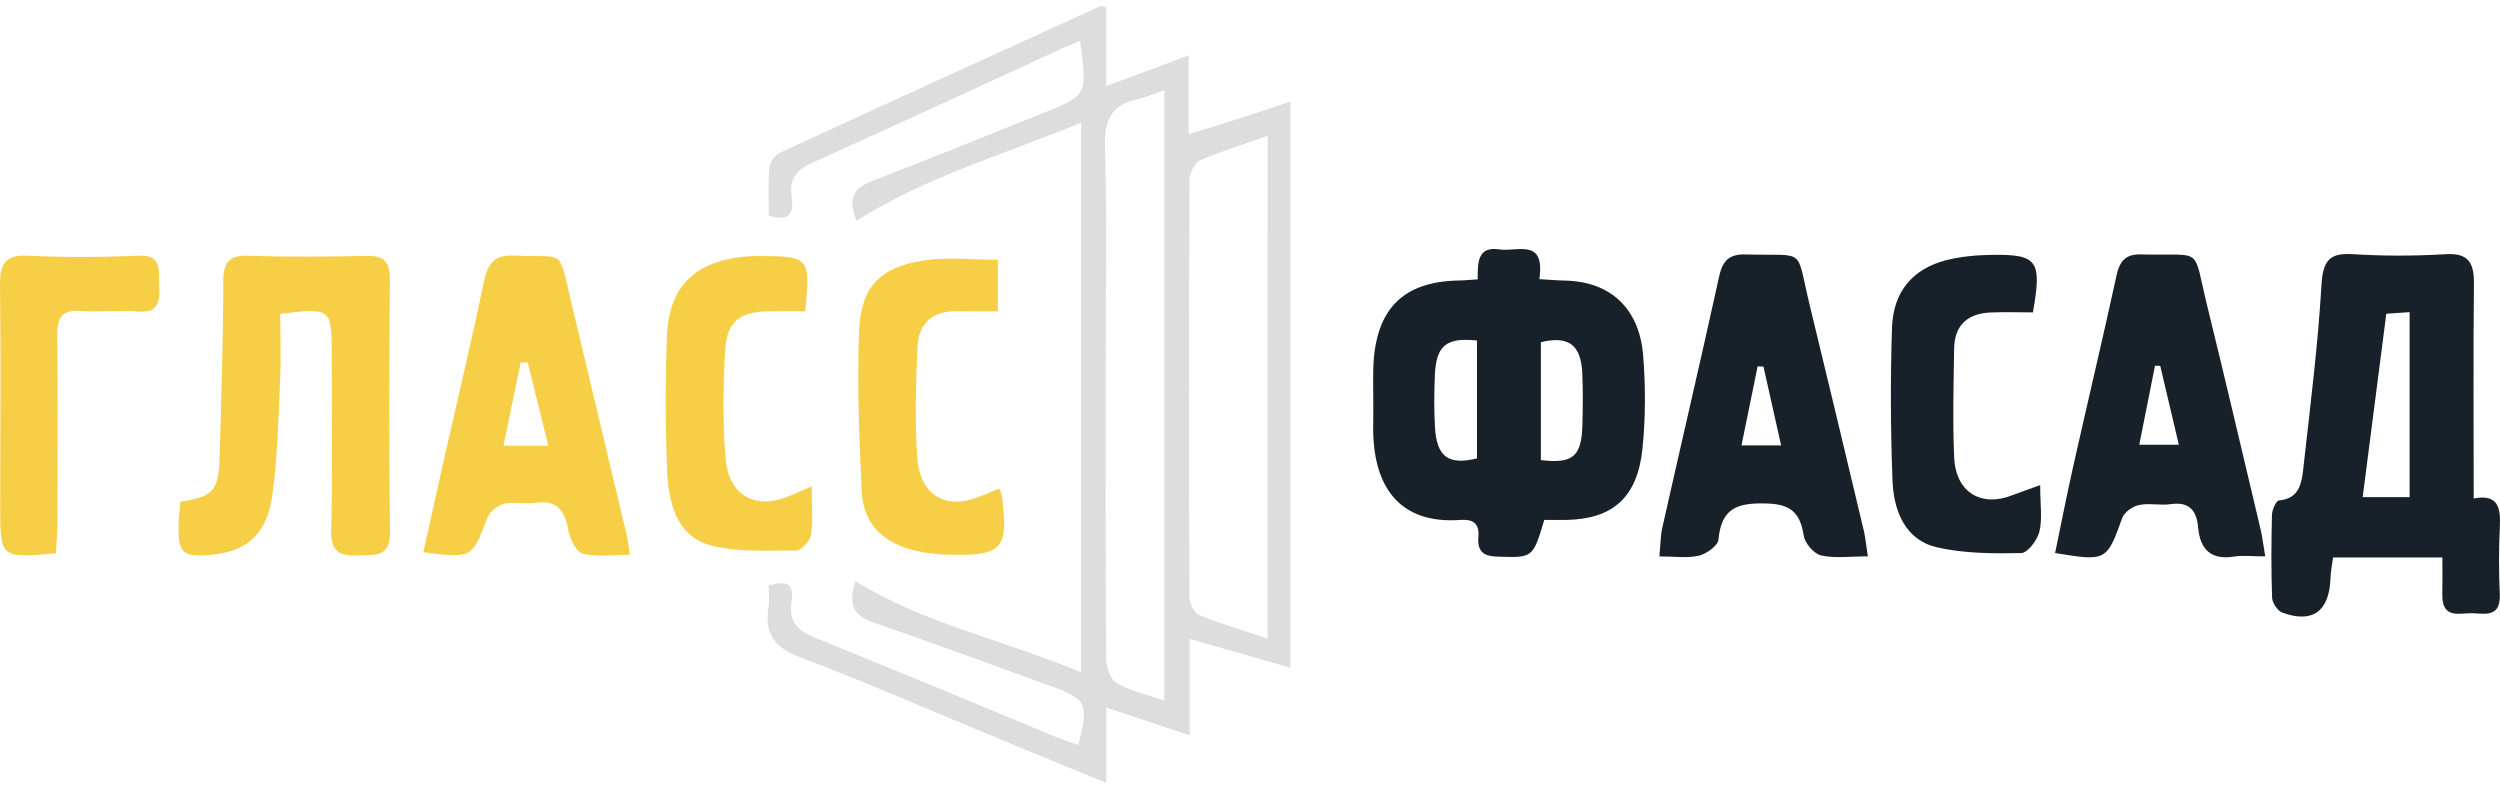 <svg width="187" height="59" viewBox="0 0 187 59" fill="none" xmlns="http://www.w3.org/2000/svg">
<path d="M82.75 0.54C82.75 2.445 82.75 4.308 82.75 6.439C84.863 5.651 86.789 4.933 88.916 4.137C88.916 6.14 88.916 7.921 88.916 10.029C90.329 9.594 91.524 9.241 92.713 8.86C93.934 8.472 95.145 8.061 96.524 7.603C96.524 21.768 96.524 35.755 96.524 49.948C94.055 49.238 91.616 48.539 88.993 47.786C88.993 50.212 88.993 52.455 88.993 55.009C86.844 54.291 84.914 53.642 82.754 52.921C82.754 54.846 82.754 56.557 82.754 58.563C79.948 57.411 77.398 56.371 74.856 55.319C69.853 53.251 64.89 51.073 59.835 49.156C57.972 48.45 57.158 47.464 57.488 45.415C57.568 44.918 57.499 44.398 57.499 43.804C58.654 43.432 59.435 43.521 59.212 44.972C58.962 46.595 59.725 47.204 61.035 47.732C67.025 50.134 72.978 52.641 78.946 55.106C79.504 55.335 80.08 55.525 80.652 55.734C81.463 52.649 81.283 52.284 78.627 51.33C74.237 49.75 69.864 48.116 65.451 46.61C64.046 46.129 63.331 45.465 63.988 43.474C69.226 46.696 75.135 47.879 80.865 50.293C80.865 36.516 80.865 23.041 80.865 9.183C75.135 11.542 69.31 13.211 64.065 16.51C63.294 14.604 64.057 13.995 65.33 13.502C69.574 11.868 73.785 10.149 78.011 8.457C81.334 7.126 81.334 7.126 80.788 3.047C80.084 3.357 79.431 3.633 78.781 3.932C72.791 6.679 66.816 9.454 60.804 12.155C59.641 12.675 59.006 13.32 59.215 14.725C59.395 15.916 59.069 16.657 57.506 16.114C57.506 14.985 57.444 13.77 57.543 12.567C57.576 12.163 57.943 11.604 58.291 11.445C66.288 7.754 74.302 4.106 82.314 0.454C82.361 0.427 82.431 0.47 82.75 0.54ZM94.822 10.164C92.97 10.816 91.33 11.309 89.764 11.992C89.371 12.163 88.982 12.939 88.979 13.436C88.935 23.849 88.935 34.261 88.971 44.674C88.971 45.132 89.32 45.853 89.668 45.997C91.301 46.657 92.992 47.157 94.818 47.767C94.822 35.185 94.822 22.855 94.822 10.164ZM87.086 52.404C87.086 37.009 87.086 21.982 87.086 6.753C86.283 7.025 85.67 7.293 85.028 7.436C83.183 7.848 82.593 8.915 82.651 10.976C82.816 16.533 82.706 22.098 82.706 27.66C82.706 34.839 82.688 42.019 82.739 49.195C82.743 49.843 83.036 50.806 83.484 51.066C84.526 51.671 85.743 51.935 87.086 52.404Z" fill="#DDDDDD"/>
<path d="M110.533 20.895C110.511 19.529 110.581 18.419 112.151 18.656C113.504 18.858 115.591 17.771 115.144 20.88C115.903 20.922 116.49 20.977 117.081 20.988C120.441 21.066 122.627 23.041 122.909 26.6C123.093 28.902 123.089 31.253 122.858 33.547C122.487 37.226 120.617 38.845 117.106 38.891C116.563 38.899 116.017 38.891 115.511 38.891C114.649 41.771 114.649 41.72 111.974 41.635C110.951 41.604 110.493 41.235 110.584 40.16C110.676 39.093 110.118 38.829 109.238 38.891C104.675 39.221 102.621 36.407 102.716 31.712C102.742 30.423 102.701 29.131 102.716 27.838C102.767 23.259 104.811 21.066 109.091 20.981C109.513 20.977 109.931 20.934 110.533 20.895ZM115.257 34.416C117.642 34.7 118.298 34.145 118.361 31.828C118.397 30.536 118.412 29.243 118.357 27.951C118.265 25.781 117.337 25.098 115.257 25.595C115.257 28.541 115.257 31.486 115.257 34.416ZM110.478 25.471C108.171 25.223 107.419 25.851 107.327 28.098C107.276 29.387 107.261 30.683 107.338 31.971C107.466 34.176 108.35 34.809 110.478 34.288C110.478 31.351 110.478 28.405 110.478 25.471Z" fill="#182129"/>
<path d="M185.033 37.288C186.878 36.931 187.058 37.995 186.988 39.411C186.907 41.088 186.911 42.772 186.984 44.445C187.058 46.133 185.983 45.923 185.022 45.873C184.031 45.819 182.641 46.397 182.685 44.422C182.704 43.533 182.689 42.644 182.689 41.697C179.842 41.697 177.238 41.697 174.513 41.697C174.443 42.252 174.337 42.741 174.322 43.234C174.241 45.722 172.987 46.661 170.705 45.819C170.364 45.694 169.968 45.101 169.953 44.709C169.88 42.644 169.891 40.575 169.942 38.511C169.953 38.13 170.258 37.447 170.467 37.432C172.088 37.292 172.183 35.988 172.315 34.793C172.811 30.314 173.383 25.84 173.643 21.342C173.753 19.455 174.267 18.904 175.987 19.013C178.298 19.157 180.627 19.153 182.942 19.013C184.582 18.916 185.07 19.587 185.051 21.225C184.996 26.46 185.033 31.688 185.033 37.288ZM180.239 37.184C180.239 32.511 180.239 27.982 180.239 23.348C179.516 23.398 178.933 23.437 178.496 23.468C177.898 28.114 177.319 32.6 176.728 37.184C177.81 37.184 178.944 37.184 180.239 37.184Z" fill="#182129"/>
<path d="M13.492 37.529C15.917 37.164 16.346 36.722 16.419 34.285C16.559 29.891 16.694 25.498 16.698 21.105C16.702 19.556 17.171 19.079 18.609 19.13C21.54 19.23 24.478 19.207 27.413 19.141C28.652 19.114 29.173 19.514 29.162 20.899C29.118 27.175 29.082 33.45 29.177 39.722C29.206 41.697 28.121 41.484 26.928 41.538C25.612 41.596 24.724 41.487 24.772 39.64C24.882 35.309 24.812 30.974 24.812 26.639C24.812 23.018 24.812 23.018 20.964 23.476C20.964 25.133 21.03 26.852 20.949 28.56C20.814 31.459 20.766 34.385 20.337 37.238C19.911 40.067 18.294 41.321 15.656 41.515C13.617 41.662 13.312 41.359 13.36 39.167C13.375 38.658 13.444 38.154 13.492 37.529Z" fill="#F7CF46"/>
<path d="M139.717 41.616C138.367 41.616 137.252 41.779 136.217 41.546C135.693 41.425 135.003 40.642 134.919 40.071C134.636 38.181 133.771 37.68 131.984 37.657C129.974 37.626 128.76 37.991 128.54 40.362C128.496 40.828 127.641 41.429 127.076 41.565C126.214 41.767 125.275 41.62 124.123 41.62C124.204 40.785 124.2 40.106 124.343 39.462C125.752 33.194 127.216 26.942 128.595 20.666C128.87 19.413 129.416 18.997 130.605 19.032C135.194 19.172 134.284 18.377 135.377 22.867C136.745 28.486 138.081 34.11 139.423 39.737C139.533 40.218 139.577 40.723 139.717 41.616ZM131.907 27.419C131.76 27.415 131.617 27.407 131.471 27.404C131.078 29.325 130.686 31.25 130.264 33.314C131.317 33.314 132.146 33.314 133.228 33.314C132.765 31.257 132.336 29.336 131.907 27.419Z" fill="#182129"/>
<path d="M169.439 41.616C168.434 41.616 167.763 41.53 167.118 41.631C165.463 41.891 164.572 41.197 164.418 39.434C164.3 38.096 163.673 37.521 162.36 37.711C161.582 37.824 160.753 37.614 159.99 37.777C159.521 37.878 158.897 38.309 158.74 38.752C157.584 41.957 157.562 42 153.721 41.367C154.173 39.194 154.595 37.025 155.079 34.87C156.15 30.105 157.28 25.358 158.321 20.585C158.574 19.424 159.077 18.994 160.199 19.029C164.906 19.168 163.97 18.287 165.111 22.929C166.476 28.483 167.778 34.056 169.098 39.621C169.227 40.172 169.289 40.735 169.439 41.616ZM161.586 27.365C161.454 27.361 161.326 27.361 161.194 27.357C160.805 29.309 160.416 31.261 160.016 33.268C161.124 33.268 161.938 33.268 162.976 33.268C162.481 31.172 162.034 29.27 161.586 27.365Z" fill="#182129"/>
<path d="M31.668 41.313C32.178 39.008 32.654 36.827 33.146 34.649C34.166 30.136 35.244 25.638 36.191 21.109C36.491 19.669 36.994 19.044 38.49 19.118C42.342 19.308 41.73 18.431 42.742 22.669C44.129 28.475 45.515 34.285 46.894 40.094C46.979 40.451 47.004 40.82 47.1 41.499C45.831 41.499 44.66 41.682 43.593 41.418C43.116 41.297 42.624 40.323 42.511 39.663C42.25 38.127 41.62 37.382 40.072 37.611C39.294 37.727 38.461 37.514 37.702 37.684C37.232 37.793 36.642 38.255 36.466 38.713C35.299 41.759 35.329 41.771 31.668 41.313ZM39.477 27.116C39.301 27.12 39.121 27.12 38.945 27.124C38.527 29.154 38.105 31.184 37.661 33.341C38.824 33.341 39.807 33.341 41.014 33.341C40.468 31.125 39.972 29.123 39.477 27.116Z" fill="#F7CF46"/>
<path d="M152.606 36.287C152.606 37.746 152.779 38.81 152.548 39.761C152.39 40.405 151.667 41.363 151.187 41.371C149.085 41.41 146.924 41.406 144.885 40.94C142.537 40.405 141.642 38.255 141.558 35.934C141.415 32.13 141.397 28.316 141.521 24.508C141.609 21.811 143.077 20.104 145.578 19.463C146.686 19.18 147.86 19.079 149.004 19.063C152.419 19.021 152.746 19.483 152.063 23.367C151.036 23.367 149.954 23.329 148.88 23.375C147.258 23.449 146.194 24.252 146.169 26.088C146.128 28.797 146.051 31.514 146.172 34.215C146.286 36.823 148.19 37.971 150.538 37.036C151.08 36.827 151.642 36.636 152.606 36.287Z" fill="#182129"/>
<path d="M60.228 23.282C59.212 23.282 58.306 23.267 57.404 23.286C55.331 23.332 54.374 24.047 54.245 26.193C54.08 28.89 54.058 31.622 54.278 34.312C54.506 37.094 56.541 38.162 59.05 37.102C59.483 36.92 59.909 36.73 60.716 36.376C60.716 37.793 60.826 38.934 60.661 40.028C60.591 40.478 59.934 41.173 59.546 41.173C57.451 41.181 55.287 41.317 53.277 40.824C50.562 40.156 49.986 37.572 49.891 35.037C49.766 31.75 49.766 28.448 49.888 25.16C50.027 21.318 52.118 19.405 56.164 19.16C56.468 19.141 56.773 19.157 57.081 19.157C60.492 19.157 60.642 19.335 60.228 23.282Z" fill="#F7CF46"/>
<path d="M74.644 19.432C74.644 20.907 74.644 21.931 74.644 23.286C73.591 23.286 72.586 23.302 71.581 23.282C69.835 23.247 68.709 24.097 68.628 25.956C68.511 28.719 68.419 31.506 68.617 34.257C68.822 37.098 70.766 38.169 73.308 37.137C73.793 36.939 74.27 36.733 74.732 36.539C74.856 36.799 74.9 36.854 74.908 36.912C75.473 41.006 75.047 41.565 71.185 41.499C70.099 41.48 68.984 41.363 67.946 41.049C65.969 40.451 64.571 39.066 64.461 36.823C64.27 32.833 64.109 28.828 64.256 24.842C64.38 21.446 65.811 19.972 69.153 19.475C70.899 19.215 72.707 19.432 74.644 19.432Z" fill="#F7CF46"/>
<path d="M4.186 41.387C0.023 41.759 0.015 41.759 0.015 37.808C0.015 32.317 0.074 26.822 0.001 21.33C-0.021 19.63 0.478 19.044 2.114 19.126C4.857 19.258 7.612 19.246 10.356 19.126C12.183 19.044 11.849 20.282 11.911 21.415C11.977 22.618 11.801 23.414 10.363 23.305C8.907 23.193 7.429 23.356 5.969 23.259C4.67 23.173 4.267 23.713 4.281 25.044C4.333 29.697 4.311 34.35 4.3 39C4.303 39.761 4.23 40.517 4.186 41.387Z" fill="#F7CF46"/>
</svg>
